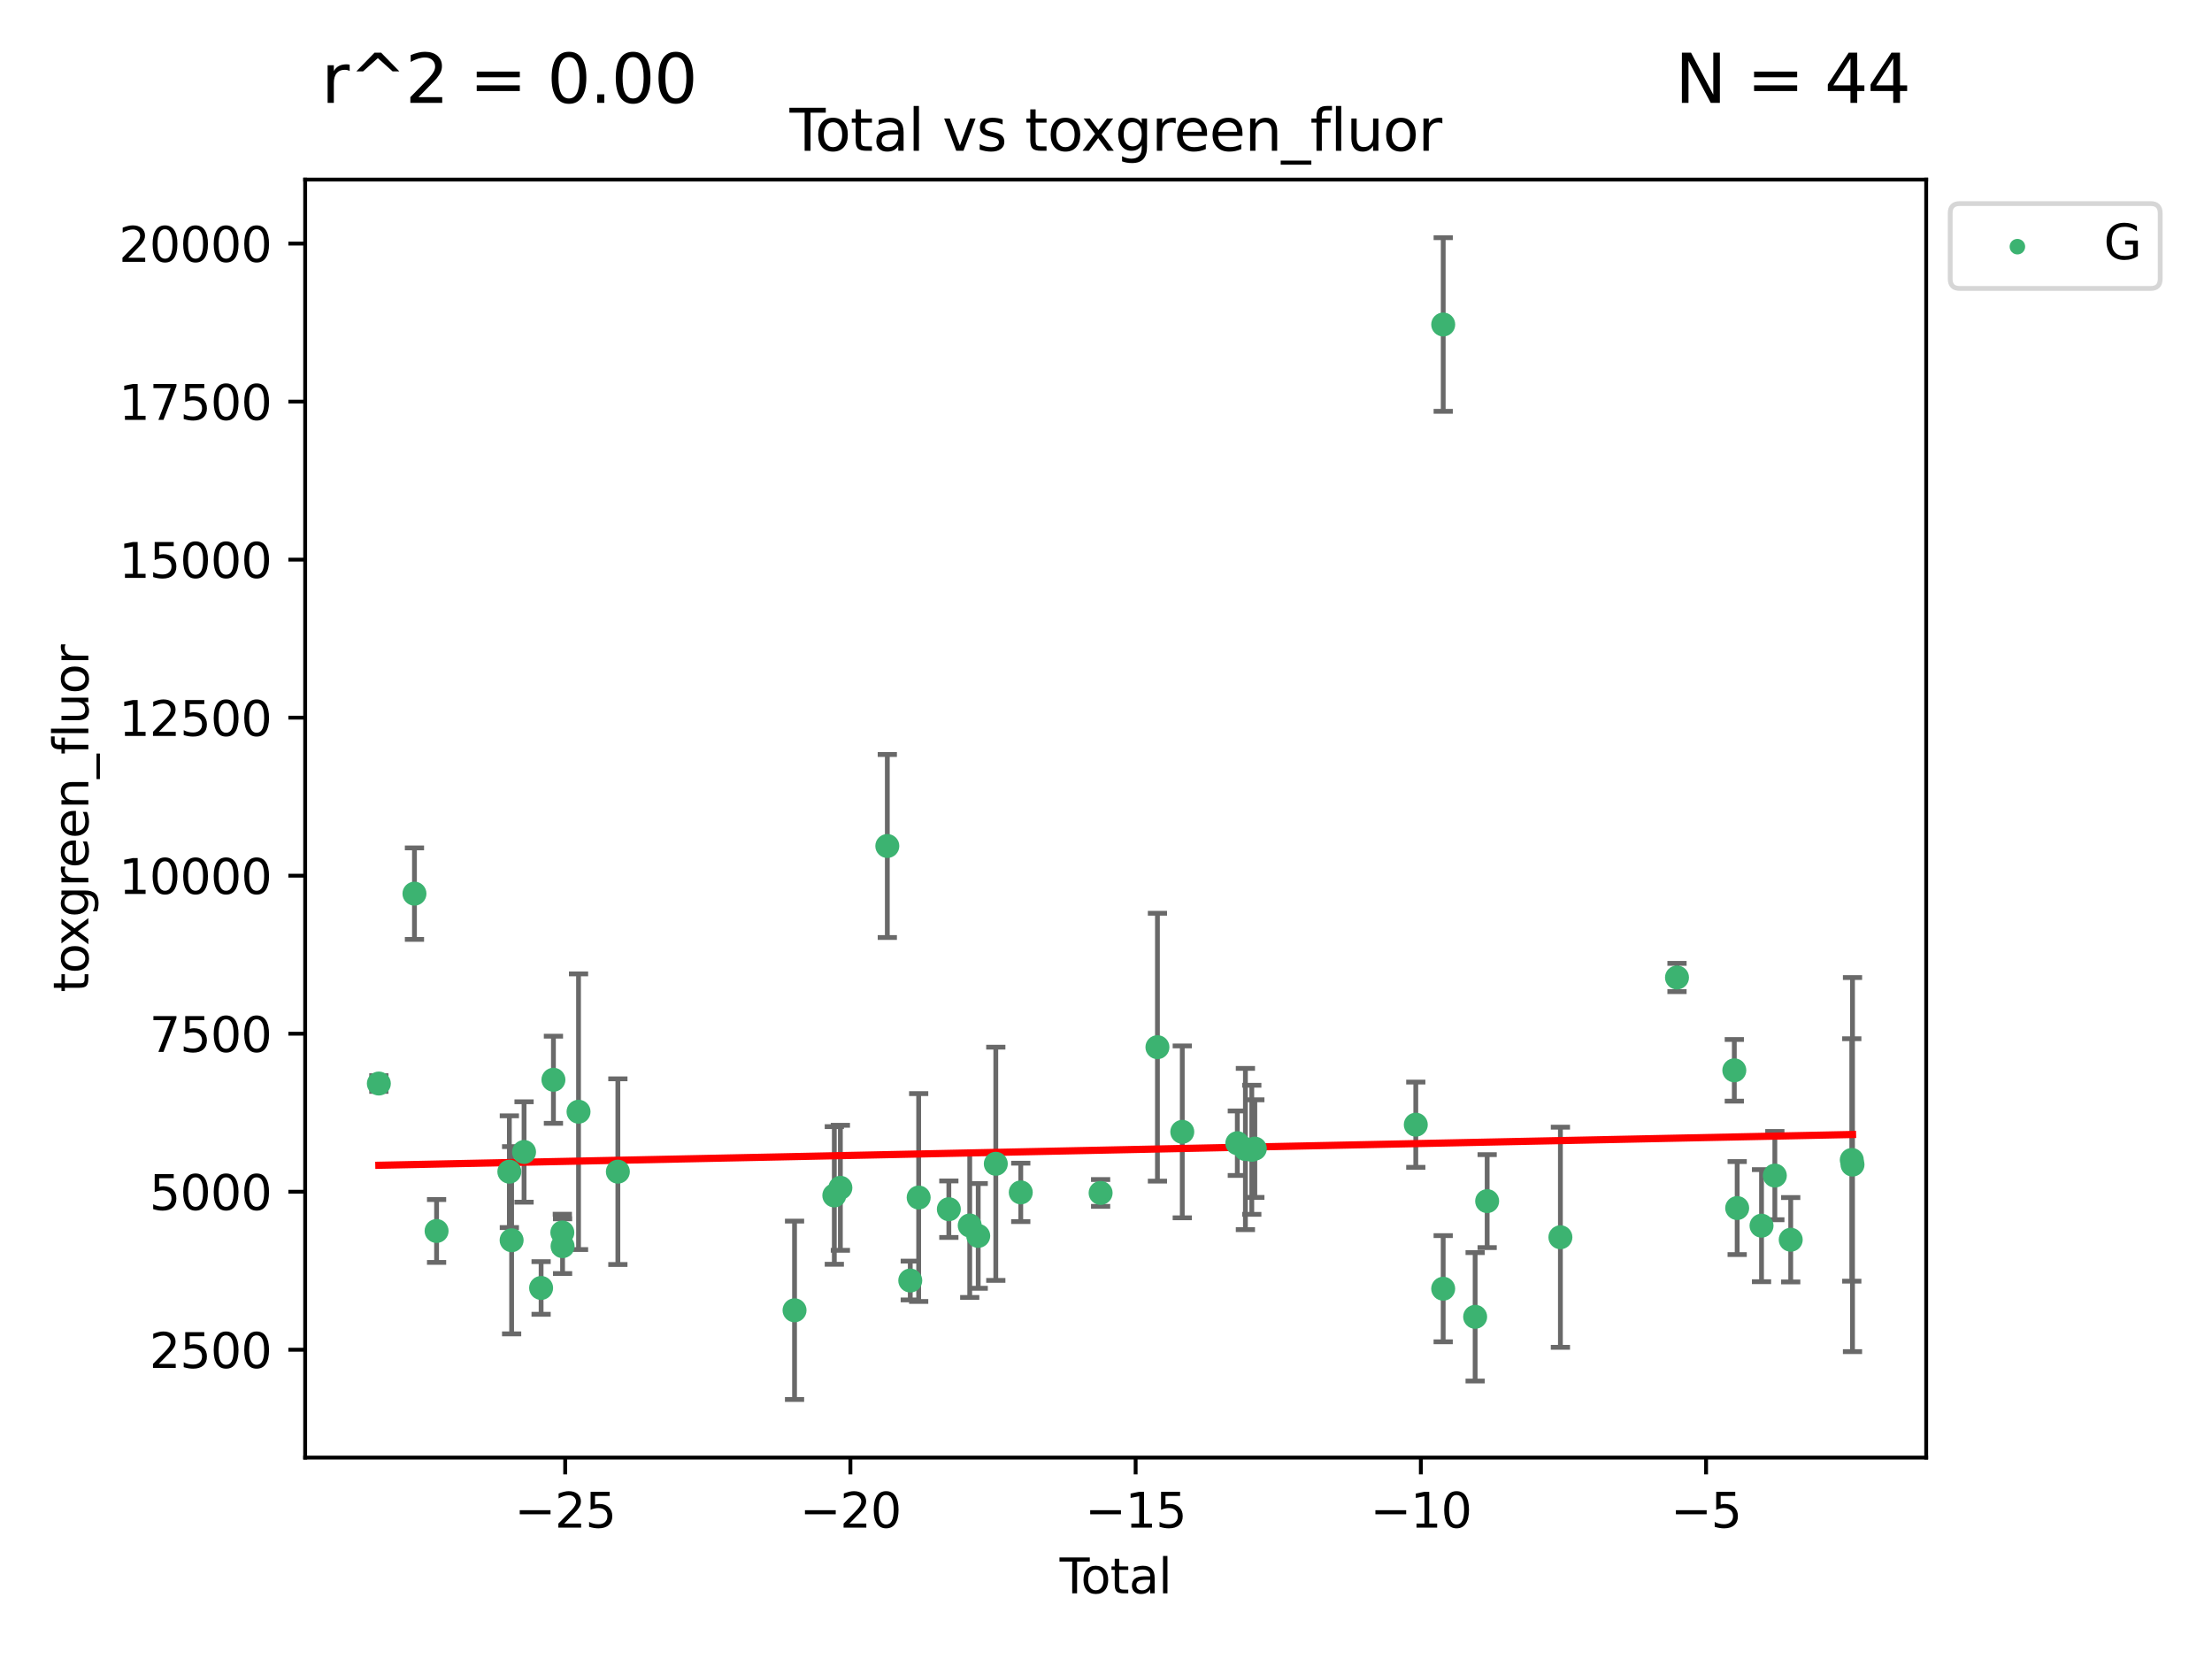 <?xml version="1.0" encoding="utf-8" standalone="no"?>
<!DOCTYPE svg PUBLIC "-//W3C//DTD SVG 1.1//EN"
  "http://www.w3.org/Graphics/SVG/1.1/DTD/svg11.dtd">
<svg xmlns:xlink="http://www.w3.org/1999/xlink" width="460.8pt" height="345.6pt" viewBox="0 0 460.8 345.6" xmlns="http://www.w3.org/2000/svg" version="1.1">
 <defs>
  <style type="text/css">*{stroke-linejoin: round; stroke-linecap: butt}</style>
 </defs>
 <g id="figure_1">
  <g id="patch_1">
   <path d="M 0 345.6 
L 460.8 345.6 
L 460.8 0 
L 0 0 
z
" style="fill: #ffffff"/>
  </g>
  <g id="axes_1">
   <g id="patch_2">
    <path d="M 63.571 303.64 
L 401.26 303.64 
L 401.26 37.411 
L 63.571 37.411 
z
" style="fill: #ffffff"/>
   </g>
   <g id="PathCollection_1">
    <defs>
     <path id="m096177b5b0" d="M 0 1.118 
C 0.297 1.118 0.581 1 0.791 0.791 
C 1 0.581 1.118 0.297 1.118 0 
C 1.118 -0.297 1 -0.581 0.791 -0.791 
C 0.581 -1 0.297 -1.118 0 -1.118 
C -0.297 -1.118 -0.581 -1 -0.791 -0.791 
C -1 -0.581 -1.118 -0.297 -1.118 0 
C -1.118 0.297 -1 0.581 -0.791 0.791 
C -0.581 1 -0.297 1.118 0 1.118 
z
" style="stroke: #3cb371"/>
    </defs>
    <g clip-path="url(#p105c5e5313)">
     <use xlink:href="#m096177b5b0" x="78.921" y="225.72" style="fill: #3cb371; stroke: #3cb371"/>
     <use xlink:href="#m096177b5b0" x="86.34" y="186.163" style="fill: #3cb371; stroke: #3cb371"/>
     <use xlink:href="#m096177b5b0" x="90.948" y="256.437" style="fill: #3cb371; stroke: #3cb371"/>
     <use xlink:href="#m096177b5b0" x="106.108" y="244.084" style="fill: #3cb371; stroke: #3cb371"/>
     <use xlink:href="#m096177b5b0" x="106.581" y="258.362" style="fill: #3cb371; stroke: #3cb371"/>
     <use xlink:href="#m096177b5b0" x="109.171" y="239.979" style="fill: #3cb371; stroke: #3cb371"/>
     <use xlink:href="#m096177b5b0" x="112.722" y="268.305" style="fill: #3cb371; stroke: #3cb371"/>
     <use xlink:href="#m096177b5b0" x="115.29" y="224.935" style="fill: #3cb371; stroke: #3cb371"/>
     <use xlink:href="#m096177b5b0" x="117.144" y="256.75" style="fill: #3cb371; stroke: #3cb371"/>
     <use xlink:href="#m096177b5b0" x="117.194" y="259.601" style="fill: #3cb371; stroke: #3cb371"/>
     <use xlink:href="#m096177b5b0" x="120.519" y="231.59" style="fill: #3cb371; stroke: #3cb371"/>
     <use xlink:href="#m096177b5b0" x="128.713" y="244.079" style="fill: #3cb371; stroke: #3cb371"/>
     <use xlink:href="#m096177b5b0" x="165.518" y="272.957" style="fill: #3cb371; stroke: #3cb371"/>
     <use xlink:href="#m096177b5b0" x="173.805" y="249.036" style="fill: #3cb371; stroke: #3cb371"/>
     <use xlink:href="#m096177b5b0" x="175.066" y="247.441" style="fill: #3cb371; stroke: #3cb371"/>
     <use xlink:href="#m096177b5b0" x="184.845" y="176.237" style="fill: #3cb371; stroke: #3cb371"/>
     <use xlink:href="#m096177b5b0" x="189.625" y="266.756" style="fill: #3cb371; stroke: #3cb371"/>
     <use xlink:href="#m096177b5b0" x="191.376" y="249.467" style="fill: #3cb371; stroke: #3cb371"/>
     <use xlink:href="#m096177b5b0" x="197.662" y="251.9" style="fill: #3cb371; stroke: #3cb371"/>
     <use xlink:href="#m096177b5b0" x="202.013" y="255.292" style="fill: #3cb371; stroke: #3cb371"/>
     <use xlink:href="#m096177b5b0" x="203.78" y="257.46" style="fill: #3cb371; stroke: #3cb371"/>
     <use xlink:href="#m096177b5b0" x="207.443" y="242.438" style="fill: #3cb371; stroke: #3cb371"/>
     <use xlink:href="#m096177b5b0" x="212.644" y="248.397" style="fill: #3cb371; stroke: #3cb371"/>
     <use xlink:href="#m096177b5b0" x="229.278" y="248.512" style="fill: #3cb371; stroke: #3cb371"/>
     <use xlink:href="#m096177b5b0" x="241.116" y="218.147" style="fill: #3cb371; stroke: #3cb371"/>
     <use xlink:href="#m096177b5b0" x="246.29" y="235.785" style="fill: #3cb371; stroke: #3cb371"/>
     <use xlink:href="#m096177b5b0" x="257.757" y="238.15" style="fill: #3cb371; stroke: #3cb371"/>
     <use xlink:href="#m096177b5b0" x="259.442" y="239.364" style="fill: #3cb371; stroke: #3cb371"/>
     <use xlink:href="#m096177b5b0" x="260.769" y="239.526" style="fill: #3cb371; stroke: #3cb371"/>
     <use xlink:href="#m096177b5b0" x="261.405" y="239.279" style="fill: #3cb371; stroke: #3cb371"/>
     <use xlink:href="#m096177b5b0" x="294.934" y="234.294" style="fill: #3cb371; stroke: #3cb371"/>
     <use xlink:href="#m096177b5b0" x="300.642" y="268.463" style="fill: #3cb371; stroke: #3cb371"/>
     <use xlink:href="#m096177b5b0" x="300.648" y="67.599" style="fill: #3cb371; stroke: #3cb371"/>
     <use xlink:href="#m096177b5b0" x="307.3" y="274.317" style="fill: #3cb371; stroke: #3cb371"/>
     <use xlink:href="#m096177b5b0" x="309.802" y="250.215" style="fill: #3cb371; stroke: #3cb371"/>
     <use xlink:href="#m096177b5b0" x="325.061" y="257.742" style="fill: #3cb371; stroke: #3cb371"/>
     <use xlink:href="#m096177b5b0" x="349.349" y="203.632" style="fill: #3cb371; stroke: #3cb371"/>
     <use xlink:href="#m096177b5b0" x="361.29" y="222.97" style="fill: #3cb371; stroke: #3cb371"/>
     <use xlink:href="#m096177b5b0" x="361.886" y="251.66" style="fill: #3cb371; stroke: #3cb371"/>
     <use xlink:href="#m096177b5b0" x="366.958" y="255.329" style="fill: #3cb371; stroke: #3cb371"/>
     <use xlink:href="#m096177b5b0" x="369.732" y="244.896" style="fill: #3cb371; stroke: #3cb371"/>
     <use xlink:href="#m096177b5b0" x="373.04" y="258.259" style="fill: #3cb371; stroke: #3cb371"/>
     <use xlink:href="#m096177b5b0" x="385.76" y="241.637" style="fill: #3cb371; stroke: #3cb371"/>
     <use xlink:href="#m096177b5b0" x="385.911" y="242.604" style="fill: #3cb371; stroke: #3cb371"/>
    </g>
   </g>
   <g id="matplotlib.axis_1">
    <g id="xtick_1">
     <g id="line2d_1">
      <defs>
       <path id="m52db2fed07" d="M 0 0 
L 0 3.5 
" style="stroke: #000000; stroke-width: 0.8"/>
      </defs>
      <g>
       <use xlink:href="#m52db2fed07" x="117.739" y="303.64" style="stroke: #000000; stroke-width: 0.8"/>
      </g>
     </g>
     <g id="text_1">
      <!-- −25 -->
      <g transform="translate(107.187 318.238)scale(0.1 -0.1)">
       <defs>
        <path id="DejaVuSans-2212" d="M 678 2272 
L 4684 2272 
L 4684 1741 
L 678 1741 
L 678 2272 
z
" transform="scale(0.016)"/>
        <path id="DejaVuSans-32" d="M 1228 531 
L 3431 531 
L 3431 0 
L 469 0 
L 469 531 
Q 828 903 1448 1529 
Q 2069 2156 2228 2338 
Q 2531 2678 2651 2914 
Q 2772 3150 2772 3378 
Q 2772 3750 2511 3984 
Q 2250 4219 1831 4219 
Q 1534 4219 1204 4116 
Q 875 4013 500 3803 
L 500 4441 
Q 881 4594 1212 4672 
Q 1544 4750 1819 4750 
Q 2544 4750 2975 4387 
Q 3406 4025 3406 3419 
Q 3406 3131 3298 2873 
Q 3191 2616 2906 2266 
Q 2828 2175 2409 1742 
Q 1991 1309 1228 531 
z
" transform="scale(0.016)"/>
        <path id="DejaVuSans-35" d="M 691 4666 
L 3169 4666 
L 3169 4134 
L 1269 4134 
L 1269 2991 
Q 1406 3038 1543 3061 
Q 1681 3084 1819 3084 
Q 2600 3084 3056 2656 
Q 3513 2228 3513 1497 
Q 3513 744 3044 326 
Q 2575 -91 1722 -91 
Q 1428 -91 1123 -41 
Q 819 9 494 109 
L 494 744 
Q 775 591 1075 516 
Q 1375 441 1709 441 
Q 2250 441 2565 725 
Q 2881 1009 2881 1497 
Q 2881 1984 2565 2268 
Q 2250 2553 1709 2553 
Q 1456 2553 1204 2497 
Q 953 2441 691 2322 
L 691 4666 
z
" transform="scale(0.016)"/>
       </defs>
       <use xlink:href="#DejaVuSans-2212"/>
       <use xlink:href="#DejaVuSans-32" x="83.789"/>
       <use xlink:href="#DejaVuSans-35" x="147.412"/>
      </g>
     </g>
    </g>
    <g id="xtick_2">
     <g id="line2d_2">
      <g>
       <use xlink:href="#m52db2fed07" x="177.156" y="303.64" style="stroke: #000000; stroke-width: 0.8"/>
      </g>
     </g>
     <g id="text_2">
      <!-- −20 -->
      <g transform="translate(166.604 318.238)scale(0.1 -0.1)">
       <defs>
        <path id="DejaVuSans-30" d="M 2034 4250 
Q 1547 4250 1301 3770 
Q 1056 3291 1056 2328 
Q 1056 1369 1301 889 
Q 1547 409 2034 409 
Q 2525 409 2770 889 
Q 3016 1369 3016 2328 
Q 3016 3291 2770 3770 
Q 2525 4250 2034 4250 
z
M 2034 4750 
Q 2819 4750 3233 4129 
Q 3647 3509 3647 2328 
Q 3647 1150 3233 529 
Q 2819 -91 2034 -91 
Q 1250 -91 836 529 
Q 422 1150 422 2328 
Q 422 3509 836 4129 
Q 1250 4750 2034 4750 
z
" transform="scale(0.016)"/>
       </defs>
       <use xlink:href="#DejaVuSans-2212"/>
       <use xlink:href="#DejaVuSans-32" x="83.789"/>
       <use xlink:href="#DejaVuSans-30" x="147.412"/>
      </g>
     </g>
    </g>
    <g id="xtick_3">
     <g id="line2d_3">
      <g>
       <use xlink:href="#m52db2fed07" x="236.573" y="303.64" style="stroke: #000000; stroke-width: 0.8"/>
      </g>
     </g>
     <g id="text_3">
      <!-- −15 -->
      <g transform="translate(226.021 318.238)scale(0.1 -0.1)">
       <defs>
        <path id="DejaVuSans-31" d="M 794 531 
L 1825 531 
L 1825 4091 
L 703 3866 
L 703 4441 
L 1819 4666 
L 2450 4666 
L 2450 531 
L 3481 531 
L 3481 0 
L 794 0 
L 794 531 
z
" transform="scale(0.016)"/>
       </defs>
       <use xlink:href="#DejaVuSans-2212"/>
       <use xlink:href="#DejaVuSans-31" x="83.789"/>
       <use xlink:href="#DejaVuSans-35" x="147.412"/>
      </g>
     </g>
    </g>
    <g id="xtick_4">
     <g id="line2d_4">
      <g>
       <use xlink:href="#m52db2fed07" x="295.99" y="303.64" style="stroke: #000000; stroke-width: 0.8"/>
      </g>
     </g>
     <g id="text_4">
      <!-- −10 -->
      <g transform="translate(285.438 318.238)scale(0.1 -0.1)">
       <use xlink:href="#DejaVuSans-2212"/>
       <use xlink:href="#DejaVuSans-31" x="83.789"/>
       <use xlink:href="#DejaVuSans-30" x="147.412"/>
      </g>
     </g>
    </g>
    <g id="xtick_5">
     <g id="line2d_5">
      <g>
       <use xlink:href="#m52db2fed07" x="355.407" y="303.64" style="stroke: #000000; stroke-width: 0.8"/>
      </g>
     </g>
     <g id="text_5">
      <!-- −5 -->
      <g transform="translate(348.036 318.238)scale(0.1 -0.1)">
       <use xlink:href="#DejaVuSans-2212"/>
       <use xlink:href="#DejaVuSans-35" x="83.789"/>
      </g>
     </g>
    </g>
    <g id="text_6">
     <!-- Total -->
     <g transform="translate(220.739 331.917)scale(0.1 -0.1)">
      <defs>
       <path id="DejaVuSans-54" d="M -19 4666 
L 3928 4666 
L 3928 4134 
L 2272 4134 
L 2272 0 
L 1638 0 
L 1638 4134 
L -19 4134 
L -19 4666 
z
" transform="scale(0.016)"/>
       <path id="DejaVuSans-6f" d="M 1959 3097 
Q 1497 3097 1228 2736 
Q 959 2375 959 1747 
Q 959 1119 1226 758 
Q 1494 397 1959 397 
Q 2419 397 2687 759 
Q 2956 1122 2956 1747 
Q 2956 2369 2687 2733 
Q 2419 3097 1959 3097 
z
M 1959 3584 
Q 2709 3584 3137 3096 
Q 3566 2609 3566 1747 
Q 3566 888 3137 398 
Q 2709 -91 1959 -91 
Q 1206 -91 779 398 
Q 353 888 353 1747 
Q 353 2609 779 3096 
Q 1206 3584 1959 3584 
z
" transform="scale(0.016)"/>
       <path id="DejaVuSans-74" d="M 1172 4494 
L 1172 3500 
L 2356 3500 
L 2356 3053 
L 1172 3053 
L 1172 1153 
Q 1172 725 1289 603 
Q 1406 481 1766 481 
L 2356 481 
L 2356 0 
L 1766 0 
Q 1100 0 847 248 
Q 594 497 594 1153 
L 594 3053 
L 172 3053 
L 172 3500 
L 594 3500 
L 594 4494 
L 1172 4494 
z
" transform="scale(0.016)"/>
       <path id="DejaVuSans-61" d="M 2194 1759 
Q 1497 1759 1228 1600 
Q 959 1441 959 1056 
Q 959 750 1161 570 
Q 1363 391 1709 391 
Q 2188 391 2477 730 
Q 2766 1069 2766 1631 
L 2766 1759 
L 2194 1759 
z
M 3341 1997 
L 3341 0 
L 2766 0 
L 2766 531 
Q 2569 213 2275 61 
Q 1981 -91 1556 -91 
Q 1019 -91 701 211 
Q 384 513 384 1019 
Q 384 1609 779 1909 
Q 1175 2209 1959 2209 
L 2766 2209 
L 2766 2266 
Q 2766 2663 2505 2880 
Q 2244 3097 1772 3097 
Q 1472 3097 1187 3025 
Q 903 2953 641 2809 
L 641 3341 
Q 956 3463 1253 3523 
Q 1550 3584 1831 3584 
Q 2591 3584 2966 3190 
Q 3341 2797 3341 1997 
z
" transform="scale(0.016)"/>
       <path id="DejaVuSans-6c" d="M 603 4863 
L 1178 4863 
L 1178 0 
L 603 0 
L 603 4863 
z
" transform="scale(0.016)"/>
      </defs>
      <use xlink:href="#DejaVuSans-54"/>
      <use xlink:href="#DejaVuSans-6f" x="44.084"/>
      <use xlink:href="#DejaVuSans-74" x="105.266"/>
      <use xlink:href="#DejaVuSans-61" x="144.475"/>
      <use xlink:href="#DejaVuSans-6c" x="205.754"/>
     </g>
    </g>
   </g>
   <g id="matplotlib.axis_2">
    <g id="ytick_1">
     <g id="line2d_6">
      <defs>
       <path id="macaa62adb7" d="M 0 0 
L -3.5 0 
" style="stroke: #000000; stroke-width: 0.8"/>
      </defs>
      <g>
       <use xlink:href="#macaa62adb7" x="63.571" y="281.174" style="stroke: #000000; stroke-width: 0.8"/>
      </g>
     </g>
     <g id="text_7">
      <!-- 2500 -->
      <g transform="translate(31.121 284.973)scale(0.1 -0.1)">
       <use xlink:href="#DejaVuSans-32"/>
       <use xlink:href="#DejaVuSans-35" x="63.623"/>
       <use xlink:href="#DejaVuSans-30" x="127.246"/>
       <use xlink:href="#DejaVuSans-30" x="190.869"/>
      </g>
     </g>
    </g>
    <g id="ytick_2">
     <g id="line2d_7">
      <g>
       <use xlink:href="#macaa62adb7" x="63.571" y="248.256" style="stroke: #000000; stroke-width: 0.8"/>
      </g>
     </g>
     <g id="text_8">
      <!-- 5000 -->
      <g transform="translate(31.121 252.055)scale(0.1 -0.1)">
       <use xlink:href="#DejaVuSans-35"/>
       <use xlink:href="#DejaVuSans-30" x="63.623"/>
       <use xlink:href="#DejaVuSans-30" x="127.246"/>
       <use xlink:href="#DejaVuSans-30" x="190.869"/>
      </g>
     </g>
    </g>
    <g id="ytick_3">
     <g id="line2d_8">
      <g>
       <use xlink:href="#macaa62adb7" x="63.571" y="215.338" style="stroke: #000000; stroke-width: 0.8"/>
      </g>
     </g>
     <g id="text_9">
      <!-- 7500 -->
      <g transform="translate(31.121 219.137)scale(0.1 -0.1)">
       <defs>
        <path id="DejaVuSans-37" d="M 525 4666 
L 3525 4666 
L 3525 4397 
L 1831 0 
L 1172 0 
L 2766 4134 
L 525 4134 
L 525 4666 
z
" transform="scale(0.016)"/>
       </defs>
       <use xlink:href="#DejaVuSans-37"/>
       <use xlink:href="#DejaVuSans-35" x="63.623"/>
       <use xlink:href="#DejaVuSans-30" x="127.246"/>
       <use xlink:href="#DejaVuSans-30" x="190.869"/>
      </g>
     </g>
    </g>
    <g id="ytick_4">
     <g id="line2d_9">
      <g>
       <use xlink:href="#macaa62adb7" x="63.571" y="182.42" style="stroke: #000000; stroke-width: 0.8"/>
      </g>
     </g>
     <g id="text_10">
      <!-- 10000 -->
      <g transform="translate(24.759 186.219)scale(0.1 -0.1)">
       <use xlink:href="#DejaVuSans-31"/>
       <use xlink:href="#DejaVuSans-30" x="63.623"/>
       <use xlink:href="#DejaVuSans-30" x="127.246"/>
       <use xlink:href="#DejaVuSans-30" x="190.869"/>
       <use xlink:href="#DejaVuSans-30" x="254.492"/>
      </g>
     </g>
    </g>
    <g id="ytick_5">
     <g id="line2d_10">
      <g>
       <use xlink:href="#macaa62adb7" x="63.571" y="149.502" style="stroke: #000000; stroke-width: 0.8"/>
      </g>
     </g>
     <g id="text_11">
      <!-- 12500 -->
      <g transform="translate(24.759 153.301)scale(0.1 -0.1)">
       <use xlink:href="#DejaVuSans-31"/>
       <use xlink:href="#DejaVuSans-32" x="63.623"/>
       <use xlink:href="#DejaVuSans-35" x="127.246"/>
       <use xlink:href="#DejaVuSans-30" x="190.869"/>
       <use xlink:href="#DejaVuSans-30" x="254.492"/>
      </g>
     </g>
    </g>
    <g id="ytick_6">
     <g id="line2d_11">
      <g>
       <use xlink:href="#macaa62adb7" x="63.571" y="116.584" style="stroke: #000000; stroke-width: 0.8"/>
      </g>
     </g>
     <g id="text_12">
      <!-- 15000 -->
      <g transform="translate(24.759 120.383)scale(0.1 -0.1)">
       <use xlink:href="#DejaVuSans-31"/>
       <use xlink:href="#DejaVuSans-35" x="63.623"/>
       <use xlink:href="#DejaVuSans-30" x="127.246"/>
       <use xlink:href="#DejaVuSans-30" x="190.869"/>
       <use xlink:href="#DejaVuSans-30" x="254.492"/>
      </g>
     </g>
    </g>
    <g id="ytick_7">
     <g id="line2d_12">
      <g>
       <use xlink:href="#macaa62adb7" x="63.571" y="83.666" style="stroke: #000000; stroke-width: 0.8"/>
      </g>
     </g>
     <g id="text_13">
      <!-- 17500 -->
      <g transform="translate(24.759 87.466)scale(0.1 -0.1)">
       <use xlink:href="#DejaVuSans-31"/>
       <use xlink:href="#DejaVuSans-37" x="63.623"/>
       <use xlink:href="#DejaVuSans-35" x="127.246"/>
       <use xlink:href="#DejaVuSans-30" x="190.869"/>
       <use xlink:href="#DejaVuSans-30" x="254.492"/>
      </g>
     </g>
    </g>
    <g id="ytick_8">
     <g id="line2d_13">
      <g>
       <use xlink:href="#macaa62adb7" x="63.571" y="50.748" style="stroke: #000000; stroke-width: 0.8"/>
      </g>
     </g>
     <g id="text_14">
      <!-- 20000 -->
      <g transform="translate(24.759 54.548)scale(0.1 -0.1)">
       <use xlink:href="#DejaVuSans-32"/>
       <use xlink:href="#DejaVuSans-30" x="63.623"/>
       <use xlink:href="#DejaVuSans-30" x="127.246"/>
       <use xlink:href="#DejaVuSans-30" x="190.869"/>
       <use xlink:href="#DejaVuSans-30" x="254.492"/>
      </g>
     </g>
    </g>
    <g id="text_15">
     <!-- toxgreen_fluor -->
     <g transform="translate(18.401 206.72)rotate(-90)scale(0.1 -0.1)">
      <defs>
       <path id="DejaVuSans-78" d="M 3513 3500 
L 2247 1797 
L 3578 0 
L 2900 0 
L 1881 1375 
L 863 0 
L 184 0 
L 1544 1831 
L 300 3500 
L 978 3500 
L 1906 2253 
L 2834 3500 
L 3513 3500 
z
" transform="scale(0.016)"/>
       <path id="DejaVuSans-67" d="M 2906 1791 
Q 2906 2416 2648 2759 
Q 2391 3103 1925 3103 
Q 1463 3103 1205 2759 
Q 947 2416 947 1791 
Q 947 1169 1205 825 
Q 1463 481 1925 481 
Q 2391 481 2648 825 
Q 2906 1169 2906 1791 
z
M 3481 434 
Q 3481 -459 3084 -895 
Q 2688 -1331 1869 -1331 
Q 1566 -1331 1297 -1286 
Q 1028 -1241 775 -1147 
L 775 -588 
Q 1028 -725 1275 -790 
Q 1522 -856 1778 -856 
Q 2344 -856 2625 -561 
Q 2906 -266 2906 331 
L 2906 616 
Q 2728 306 2450 153 
Q 2172 0 1784 0 
Q 1141 0 747 490 
Q 353 981 353 1791 
Q 353 2603 747 3093 
Q 1141 3584 1784 3584 
Q 2172 3584 2450 3431 
Q 2728 3278 2906 2969 
L 2906 3500 
L 3481 3500 
L 3481 434 
z
" transform="scale(0.016)"/>
       <path id="DejaVuSans-72" d="M 2631 2963 
Q 2534 3019 2420 3045 
Q 2306 3072 2169 3072 
Q 1681 3072 1420 2755 
Q 1159 2438 1159 1844 
L 1159 0 
L 581 0 
L 581 3500 
L 1159 3500 
L 1159 2956 
Q 1341 3275 1631 3429 
Q 1922 3584 2338 3584 
Q 2397 3584 2469 3576 
Q 2541 3569 2628 3553 
L 2631 2963 
z
" transform="scale(0.016)"/>
       <path id="DejaVuSans-65" d="M 3597 1894 
L 3597 1613 
L 953 1613 
Q 991 1019 1311 708 
Q 1631 397 2203 397 
Q 2534 397 2845 478 
Q 3156 559 3463 722 
L 3463 178 
Q 3153 47 2828 -22 
Q 2503 -91 2169 -91 
Q 1331 -91 842 396 
Q 353 884 353 1716 
Q 353 2575 817 3079 
Q 1281 3584 2069 3584 
Q 2775 3584 3186 3129 
Q 3597 2675 3597 1894 
z
M 3022 2063 
Q 3016 2534 2758 2815 
Q 2500 3097 2075 3097 
Q 1594 3097 1305 2825 
Q 1016 2553 972 2059 
L 3022 2063 
z
" transform="scale(0.016)"/>
       <path id="DejaVuSans-6e" d="M 3513 2113 
L 3513 0 
L 2938 0 
L 2938 2094 
Q 2938 2591 2744 2837 
Q 2550 3084 2163 3084 
Q 1697 3084 1428 2787 
Q 1159 2491 1159 1978 
L 1159 0 
L 581 0 
L 581 3500 
L 1159 3500 
L 1159 2956 
Q 1366 3272 1645 3428 
Q 1925 3584 2291 3584 
Q 2894 3584 3203 3211 
Q 3513 2838 3513 2113 
z
" transform="scale(0.016)"/>
       <path id="DejaVuSans-5f" d="M 3263 -1063 
L 3263 -1509 
L -63 -1509 
L -63 -1063 
L 3263 -1063 
z
" transform="scale(0.016)"/>
       <path id="DejaVuSans-66" d="M 2375 4863 
L 2375 4384 
L 1825 4384 
Q 1516 4384 1395 4259 
Q 1275 4134 1275 3809 
L 1275 3500 
L 2222 3500 
L 2222 3053 
L 1275 3053 
L 1275 0 
L 697 0 
L 697 3053 
L 147 3053 
L 147 3500 
L 697 3500 
L 697 3744 
Q 697 4328 969 4595 
Q 1241 4863 1831 4863 
L 2375 4863 
z
" transform="scale(0.016)"/>
       <path id="DejaVuSans-75" d="M 544 1381 
L 544 3500 
L 1119 3500 
L 1119 1403 
Q 1119 906 1312 657 
Q 1506 409 1894 409 
Q 2359 409 2629 706 
Q 2900 1003 2900 1516 
L 2900 3500 
L 3475 3500 
L 3475 0 
L 2900 0 
L 2900 538 
Q 2691 219 2414 64 
Q 2138 -91 1772 -91 
Q 1169 -91 856 284 
Q 544 659 544 1381 
z
M 1991 3584 
L 1991 3584 
z
" transform="scale(0.016)"/>
      </defs>
      <use xlink:href="#DejaVuSans-74"/>
      <use xlink:href="#DejaVuSans-6f" x="39.209"/>
      <use xlink:href="#DejaVuSans-78" x="97.266"/>
      <use xlink:href="#DejaVuSans-67" x="156.445"/>
      <use xlink:href="#DejaVuSans-72" x="219.922"/>
      <use xlink:href="#DejaVuSans-65" x="258.785"/>
      <use xlink:href="#DejaVuSans-65" x="320.309"/>
      <use xlink:href="#DejaVuSans-6e" x="381.832"/>
      <use xlink:href="#DejaVuSans-5f" x="445.211"/>
      <use xlink:href="#DejaVuSans-66" x="495.211"/>
      <use xlink:href="#DejaVuSans-6c" x="530.416"/>
      <use xlink:href="#DejaVuSans-75" x="558.199"/>
      <use xlink:href="#DejaVuSans-6f" x="621.578"/>
      <use xlink:href="#DejaVuSans-72" x="682.76"/>
     </g>
    </g>
   </g>
   <g id="LineCollection_1">
    <path d="M 78.921 227.359 
L 78.921 224.082 
" clip-path="url(#p105c5e5313)" style="fill: none; stroke: #696969"/>
    <path d="M 86.34 195.692 
L 86.34 176.634 
" clip-path="url(#p105c5e5313)" style="fill: none; stroke: #696969"/>
    <path d="M 90.948 262.985 
L 90.948 249.889 
" clip-path="url(#p105c5e5313)" style="fill: none; stroke: #696969"/>
    <path d="M 106.108 255.727 
L 106.108 232.442 
" clip-path="url(#p105c5e5313)" style="fill: none; stroke: #696969"/>
    <path d="M 106.581 277.868 
L 106.581 238.857 
" clip-path="url(#p105c5e5313)" style="fill: none; stroke: #696969"/>
    <path d="M 109.171 250.439 
L 109.171 229.519 
" clip-path="url(#p105c5e5313)" style="fill: none; stroke: #696969"/>
    <path d="M 112.722 273.791 
L 112.722 262.818 
" clip-path="url(#p105c5e5313)" style="fill: none; stroke: #696969"/>
    <path d="M 115.29 234.008 
L 115.29 215.861 
" clip-path="url(#p105c5e5313)" style="fill: none; stroke: #696969"/>
    <path d="M 117.144 260.55 
L 117.144 252.95 
" clip-path="url(#p105c5e5313)" style="fill: none; stroke: #696969"/>
    <path d="M 117.194 265.304 
L 117.194 253.898 
" clip-path="url(#p105c5e5313)" style="fill: none; stroke: #696969"/>
    <path d="M 120.519 260.304 
L 120.519 202.877 
" clip-path="url(#p105c5e5313)" style="fill: none; stroke: #696969"/>
    <path d="M 128.713 263.417 
L 128.713 224.741 
" clip-path="url(#p105c5e5313)" style="fill: none; stroke: #696969"/>
    <path d="M 165.518 291.539 
L 165.518 254.376 
" clip-path="url(#p105c5e5313)" style="fill: none; stroke: #696969"/>
    <path d="M 173.805 263.368 
L 173.805 234.703 
" clip-path="url(#p105c5e5313)" style="fill: none; stroke: #696969"/>
    <path d="M 175.066 260.462 
L 175.066 234.42 
" clip-path="url(#p105c5e5313)" style="fill: none; stroke: #696969"/>
    <path d="M 184.845 195.299 
L 184.845 157.176 
" clip-path="url(#p105c5e5313)" style="fill: none; stroke: #696969"/>
    <path d="M 189.625 270.801 
L 189.625 262.71 
" clip-path="url(#p105c5e5313)" style="fill: none; stroke: #696969"/>
    <path d="M 191.376 271.115 
L 191.376 227.819 
" clip-path="url(#p105c5e5313)" style="fill: none; stroke: #696969"/>
    <path d="M 197.662 257.786 
L 197.662 246.013 
" clip-path="url(#p105c5e5313)" style="fill: none; stroke: #696969"/>
    <path d="M 202.013 270.28 
L 202.013 240.303 
" clip-path="url(#p105c5e5313)" style="fill: none; stroke: #696969"/>
    <path d="M 203.78 268.371 
L 203.78 246.549 
" clip-path="url(#p105c5e5313)" style="fill: none; stroke: #696969"/>
    <path d="M 207.443 266.729 
L 207.443 218.146 
" clip-path="url(#p105c5e5313)" style="fill: none; stroke: #696969"/>
    <path d="M 212.644 254.477 
L 212.644 242.317 
" clip-path="url(#p105c5e5313)" style="fill: none; stroke: #696969"/>
    <path d="M 229.278 251.31 
L 229.278 245.715 
" clip-path="url(#p105c5e5313)" style="fill: none; stroke: #696969"/>
    <path d="M 241.116 246.045 
L 241.116 190.249 
" clip-path="url(#p105c5e5313)" style="fill: none; stroke: #696969"/>
    <path d="M 246.29 253.689 
L 246.29 217.881 
" clip-path="url(#p105c5e5313)" style="fill: none; stroke: #696969"/>
    <path d="M 257.757 244.87 
L 257.757 231.43 
" clip-path="url(#p105c5e5313)" style="fill: none; stroke: #696969"/>
    <path d="M 259.442 256.157 
L 259.442 222.57 
" clip-path="url(#p105c5e5313)" style="fill: none; stroke: #696969"/>
    <path d="M 260.769 252.969 
L 260.769 226.084 
" clip-path="url(#p105c5e5313)" style="fill: none; stroke: #696969"/>
    <path d="M 261.405 249.448 
L 261.405 229.11 
" clip-path="url(#p105c5e5313)" style="fill: none; stroke: #696969"/>
    <path d="M 294.934 243.171 
L 294.934 225.417 
" clip-path="url(#p105c5e5313)" style="fill: none; stroke: #696969"/>
    <path d="M 300.642 279.521 
L 300.642 257.405 
" clip-path="url(#p105c5e5313)" style="fill: none; stroke: #696969"/>
    <path d="M 300.648 85.686 
L 300.648 49.513 
" clip-path="url(#p105c5e5313)" style="fill: none; stroke: #696969"/>
    <path d="M 307.3 287.696 
L 307.3 260.937 
" clip-path="url(#p105c5e5313)" style="fill: none; stroke: #696969"/>
    <path d="M 309.802 259.896 
L 309.802 240.534 
" clip-path="url(#p105c5e5313)" style="fill: none; stroke: #696969"/>
    <path d="M 325.061 280.671 
L 325.061 234.813 
" clip-path="url(#p105c5e5313)" style="fill: none; stroke: #696969"/>
    <path d="M 349.349 206.574 
L 349.349 200.689 
" clip-path="url(#p105c5e5313)" style="fill: none; stroke: #696969"/>
    <path d="M 361.29 229.39 
L 361.29 216.549 
" clip-path="url(#p105c5e5313)" style="fill: none; stroke: #696969"/>
    <path d="M 361.886 261.344 
L 361.886 241.976 
" clip-path="url(#p105c5e5313)" style="fill: none; stroke: #696969"/>
    <path d="M 366.958 267.002 
L 366.958 243.657 
" clip-path="url(#p105c5e5313)" style="fill: none; stroke: #696969"/>
    <path d="M 369.732 254.09 
L 369.732 235.703 
" clip-path="url(#p105c5e5313)" style="fill: none; stroke: #696969"/>
    <path d="M 373.04 267.047 
L 373.04 249.472 
" clip-path="url(#p105c5e5313)" style="fill: none; stroke: #696969"/>
    <path d="M 385.76 266.885 
L 385.76 216.389 
" clip-path="url(#p105c5e5313)" style="fill: none; stroke: #696969"/>
    <path d="M 385.911 281.568 
L 385.911 203.64 
" clip-path="url(#p105c5e5313)" style="fill: none; stroke: #696969"/>
   </g>
   <g id="line2d_14">
    <defs>
     <path id="m65611f3037" d="M 2 0 
L -2 -0 
" style="stroke: #696969"/>
    </defs>
    <g clip-path="url(#p105c5e5313)">
     <use xlink:href="#m65611f3037" x="78.921" y="227.359" style="fill: #696969; stroke: #696969"/>
     <use xlink:href="#m65611f3037" x="86.34" y="195.692" style="fill: #696969; stroke: #696969"/>
     <use xlink:href="#m65611f3037" x="90.948" y="262.985" style="fill: #696969; stroke: #696969"/>
     <use xlink:href="#m65611f3037" x="106.108" y="255.727" style="fill: #696969; stroke: #696969"/>
     <use xlink:href="#m65611f3037" x="106.581" y="277.868" style="fill: #696969; stroke: #696969"/>
     <use xlink:href="#m65611f3037" x="109.171" y="250.439" style="fill: #696969; stroke: #696969"/>
     <use xlink:href="#m65611f3037" x="112.722" y="273.791" style="fill: #696969; stroke: #696969"/>
     <use xlink:href="#m65611f3037" x="115.29" y="234.008" style="fill: #696969; stroke: #696969"/>
     <use xlink:href="#m65611f3037" x="117.144" y="260.55" style="fill: #696969; stroke: #696969"/>
     <use xlink:href="#m65611f3037" x="117.194" y="265.304" style="fill: #696969; stroke: #696969"/>
     <use xlink:href="#m65611f3037" x="120.519" y="260.304" style="fill: #696969; stroke: #696969"/>
     <use xlink:href="#m65611f3037" x="128.713" y="263.417" style="fill: #696969; stroke: #696969"/>
     <use xlink:href="#m65611f3037" x="165.518" y="291.539" style="fill: #696969; stroke: #696969"/>
     <use xlink:href="#m65611f3037" x="173.805" y="263.368" style="fill: #696969; stroke: #696969"/>
     <use xlink:href="#m65611f3037" x="175.066" y="260.462" style="fill: #696969; stroke: #696969"/>
     <use xlink:href="#m65611f3037" x="184.845" y="195.299" style="fill: #696969; stroke: #696969"/>
     <use xlink:href="#m65611f3037" x="189.625" y="270.801" style="fill: #696969; stroke: #696969"/>
     <use xlink:href="#m65611f3037" x="191.376" y="271.115" style="fill: #696969; stroke: #696969"/>
     <use xlink:href="#m65611f3037" x="197.662" y="257.786" style="fill: #696969; stroke: #696969"/>
     <use xlink:href="#m65611f3037" x="202.013" y="270.28" style="fill: #696969; stroke: #696969"/>
     <use xlink:href="#m65611f3037" x="203.78" y="268.371" style="fill: #696969; stroke: #696969"/>
     <use xlink:href="#m65611f3037" x="207.443" y="266.729" style="fill: #696969; stroke: #696969"/>
     <use xlink:href="#m65611f3037" x="212.644" y="254.477" style="fill: #696969; stroke: #696969"/>
     <use xlink:href="#m65611f3037" x="229.278" y="251.31" style="fill: #696969; stroke: #696969"/>
     <use xlink:href="#m65611f3037" x="241.116" y="246.045" style="fill: #696969; stroke: #696969"/>
     <use xlink:href="#m65611f3037" x="246.29" y="253.689" style="fill: #696969; stroke: #696969"/>
     <use xlink:href="#m65611f3037" x="257.757" y="244.87" style="fill: #696969; stroke: #696969"/>
     <use xlink:href="#m65611f3037" x="259.442" y="256.157" style="fill: #696969; stroke: #696969"/>
     <use xlink:href="#m65611f3037" x="260.769" y="252.969" style="fill: #696969; stroke: #696969"/>
     <use xlink:href="#m65611f3037" x="261.405" y="249.448" style="fill: #696969; stroke: #696969"/>
     <use xlink:href="#m65611f3037" x="294.934" y="243.171" style="fill: #696969; stroke: #696969"/>
     <use xlink:href="#m65611f3037" x="300.642" y="279.521" style="fill: #696969; stroke: #696969"/>
     <use xlink:href="#m65611f3037" x="300.648" y="85.686" style="fill: #696969; stroke: #696969"/>
     <use xlink:href="#m65611f3037" x="307.3" y="287.696" style="fill: #696969; stroke: #696969"/>
     <use xlink:href="#m65611f3037" x="309.802" y="259.896" style="fill: #696969; stroke: #696969"/>
     <use xlink:href="#m65611f3037" x="325.061" y="280.671" style="fill: #696969; stroke: #696969"/>
     <use xlink:href="#m65611f3037" x="349.349" y="206.574" style="fill: #696969; stroke: #696969"/>
     <use xlink:href="#m65611f3037" x="361.29" y="229.39" style="fill: #696969; stroke: #696969"/>
     <use xlink:href="#m65611f3037" x="361.886" y="261.344" style="fill: #696969; stroke: #696969"/>
     <use xlink:href="#m65611f3037" x="366.958" y="267.002" style="fill: #696969; stroke: #696969"/>
     <use xlink:href="#m65611f3037" x="369.732" y="254.09" style="fill: #696969; stroke: #696969"/>
     <use xlink:href="#m65611f3037" x="373.04" y="267.047" style="fill: #696969; stroke: #696969"/>
     <use xlink:href="#m65611f3037" x="385.76" y="266.885" style="fill: #696969; stroke: #696969"/>
     <use xlink:href="#m65611f3037" x="385.911" y="281.568" style="fill: #696969; stroke: #696969"/>
    </g>
   </g>
   <g id="line2d_15">
    <g clip-path="url(#p105c5e5313)">
     <use xlink:href="#m65611f3037" x="78.921" y="224.082" style="fill: #696969; stroke: #696969"/>
     <use xlink:href="#m65611f3037" x="86.34" y="176.634" style="fill: #696969; stroke: #696969"/>
     <use xlink:href="#m65611f3037" x="90.948" y="249.889" style="fill: #696969; stroke: #696969"/>
     <use xlink:href="#m65611f3037" x="106.108" y="232.442" style="fill: #696969; stroke: #696969"/>
     <use xlink:href="#m65611f3037" x="106.581" y="238.857" style="fill: #696969; stroke: #696969"/>
     <use xlink:href="#m65611f3037" x="109.171" y="229.519" style="fill: #696969; stroke: #696969"/>
     <use xlink:href="#m65611f3037" x="112.722" y="262.818" style="fill: #696969; stroke: #696969"/>
     <use xlink:href="#m65611f3037" x="115.29" y="215.861" style="fill: #696969; stroke: #696969"/>
     <use xlink:href="#m65611f3037" x="117.144" y="252.95" style="fill: #696969; stroke: #696969"/>
     <use xlink:href="#m65611f3037" x="117.194" y="253.898" style="fill: #696969; stroke: #696969"/>
     <use xlink:href="#m65611f3037" x="120.519" y="202.877" style="fill: #696969; stroke: #696969"/>
     <use xlink:href="#m65611f3037" x="128.713" y="224.741" style="fill: #696969; stroke: #696969"/>
     <use xlink:href="#m65611f3037" x="165.518" y="254.376" style="fill: #696969; stroke: #696969"/>
     <use xlink:href="#m65611f3037" x="173.805" y="234.703" style="fill: #696969; stroke: #696969"/>
     <use xlink:href="#m65611f3037" x="175.066" y="234.42" style="fill: #696969; stroke: #696969"/>
     <use xlink:href="#m65611f3037" x="184.845" y="157.176" style="fill: #696969; stroke: #696969"/>
     <use xlink:href="#m65611f3037" x="189.625" y="262.71" style="fill: #696969; stroke: #696969"/>
     <use xlink:href="#m65611f3037" x="191.376" y="227.819" style="fill: #696969; stroke: #696969"/>
     <use xlink:href="#m65611f3037" x="197.662" y="246.013" style="fill: #696969; stroke: #696969"/>
     <use xlink:href="#m65611f3037" x="202.013" y="240.303" style="fill: #696969; stroke: #696969"/>
     <use xlink:href="#m65611f3037" x="203.78" y="246.549" style="fill: #696969; stroke: #696969"/>
     <use xlink:href="#m65611f3037" x="207.443" y="218.146" style="fill: #696969; stroke: #696969"/>
     <use xlink:href="#m65611f3037" x="212.644" y="242.317" style="fill: #696969; stroke: #696969"/>
     <use xlink:href="#m65611f3037" x="229.278" y="245.715" style="fill: #696969; stroke: #696969"/>
     <use xlink:href="#m65611f3037" x="241.116" y="190.249" style="fill: #696969; stroke: #696969"/>
     <use xlink:href="#m65611f3037" x="246.29" y="217.881" style="fill: #696969; stroke: #696969"/>
     <use xlink:href="#m65611f3037" x="257.757" y="231.43" style="fill: #696969; stroke: #696969"/>
     <use xlink:href="#m65611f3037" x="259.442" y="222.57" style="fill: #696969; stroke: #696969"/>
     <use xlink:href="#m65611f3037" x="260.769" y="226.084" style="fill: #696969; stroke: #696969"/>
     <use xlink:href="#m65611f3037" x="261.405" y="229.11" style="fill: #696969; stroke: #696969"/>
     <use xlink:href="#m65611f3037" x="294.934" y="225.417" style="fill: #696969; stroke: #696969"/>
     <use xlink:href="#m65611f3037" x="300.642" y="257.405" style="fill: #696969; stroke: #696969"/>
     <use xlink:href="#m65611f3037" x="300.648" y="49.513" style="fill: #696969; stroke: #696969"/>
     <use xlink:href="#m65611f3037" x="307.3" y="260.937" style="fill: #696969; stroke: #696969"/>
     <use xlink:href="#m65611f3037" x="309.802" y="240.534" style="fill: #696969; stroke: #696969"/>
     <use xlink:href="#m65611f3037" x="325.061" y="234.813" style="fill: #696969; stroke: #696969"/>
     <use xlink:href="#m65611f3037" x="349.349" y="200.689" style="fill: #696969; stroke: #696969"/>
     <use xlink:href="#m65611f3037" x="361.29" y="216.549" style="fill: #696969; stroke: #696969"/>
     <use xlink:href="#m65611f3037" x="361.886" y="241.976" style="fill: #696969; stroke: #696969"/>
     <use xlink:href="#m65611f3037" x="366.958" y="243.657" style="fill: #696969; stroke: #696969"/>
     <use xlink:href="#m65611f3037" x="369.732" y="235.703" style="fill: #696969; stroke: #696969"/>
     <use xlink:href="#m65611f3037" x="373.04" y="249.472" style="fill: #696969; stroke: #696969"/>
     <use xlink:href="#m65611f3037" x="385.76" y="216.389" style="fill: #696969; stroke: #696969"/>
     <use xlink:href="#m65611f3037" x="385.911" y="203.64" style="fill: #696969; stroke: #696969"/>
    </g>
   </g>
   <g id="line2d_16">
    <path d="M 78.921 242.747 
L 86.34 242.592 
L 90.948 242.496 
L 106.108 242.179 
L 106.581 242.169 
L 109.171 242.115 
L 112.722 242.041 
L 115.29 241.987 
L 117.144 241.949 
L 117.194 241.948 
L 120.519 241.878 
L 128.713 241.707 
L 165.518 240.939 
L 173.805 240.765 
L 175.066 240.739 
L 184.845 240.535 
L 189.625 240.435 
L 191.376 240.399 
L 197.662 240.267 
L 202.013 240.176 
L 203.78 240.139 
L 207.443 240.063 
L 212.644 239.954 
L 229.278 239.607 
L 241.116 239.36 
L 246.29 239.252 
L 257.757 239.012 
L 259.442 238.977 
L 260.769 238.949 
L 261.405 238.936 
L 294.934 238.236 
L 300.642 238.117 
L 300.648 238.117 
L 307.3 237.978 
L 309.802 237.925 
L 325.061 237.607 
L 349.349 237.099 
L 361.29 236.85 
L 361.886 236.838 
L 366.958 236.732 
L 369.732 236.674 
L 373.04 236.605 
L 385.76 236.339 
L 385.911 236.336 
" clip-path="url(#p105c5e5313)" style="fill: none; stroke: #ff0000; stroke-width: 1.5; stroke-linecap: square"/>
   </g>
   <g id="line2d_17">
    <defs>
     <path id="m6ab0a83c10" d="M 0 2 
C 0.53 2 1.039 1.789 1.414 1.414 
C 1.789 1.039 2 0.53 2 0 
C 2 -0.53 1.789 -1.039 1.414 -1.414 
C 1.039 -1.789 0.53 -2 0 -2 
C -0.53 -2 -1.039 -1.789 -1.414 -1.414 
C -1.789 -1.039 -2 -0.53 -2 0 
C -2 0.53 -1.789 1.039 -1.414 1.414 
C -1.039 1.789 -0.53 2 0 2 
z
" style="stroke: #3cb371"/>
    </defs>
    <g clip-path="url(#p105c5e5313)">
     <use xlink:href="#m6ab0a83c10" x="78.921" y="225.72" style="fill: #3cb371; stroke: #3cb371"/>
     <use xlink:href="#m6ab0a83c10" x="86.34" y="186.163" style="fill: #3cb371; stroke: #3cb371"/>
     <use xlink:href="#m6ab0a83c10" x="90.948" y="256.437" style="fill: #3cb371; stroke: #3cb371"/>
     <use xlink:href="#m6ab0a83c10" x="106.108" y="244.084" style="fill: #3cb371; stroke: #3cb371"/>
     <use xlink:href="#m6ab0a83c10" x="106.581" y="258.362" style="fill: #3cb371; stroke: #3cb371"/>
     <use xlink:href="#m6ab0a83c10" x="109.171" y="239.979" style="fill: #3cb371; stroke: #3cb371"/>
     <use xlink:href="#m6ab0a83c10" x="112.722" y="268.305" style="fill: #3cb371; stroke: #3cb371"/>
     <use xlink:href="#m6ab0a83c10" x="115.29" y="224.935" style="fill: #3cb371; stroke: #3cb371"/>
     <use xlink:href="#m6ab0a83c10" x="117.144" y="256.75" style="fill: #3cb371; stroke: #3cb371"/>
     <use xlink:href="#m6ab0a83c10" x="117.194" y="259.601" style="fill: #3cb371; stroke: #3cb371"/>
     <use xlink:href="#m6ab0a83c10" x="120.519" y="231.59" style="fill: #3cb371; stroke: #3cb371"/>
     <use xlink:href="#m6ab0a83c10" x="128.713" y="244.079" style="fill: #3cb371; stroke: #3cb371"/>
     <use xlink:href="#m6ab0a83c10" x="165.518" y="272.957" style="fill: #3cb371; stroke: #3cb371"/>
     <use xlink:href="#m6ab0a83c10" x="173.805" y="249.036" style="fill: #3cb371; stroke: #3cb371"/>
     <use xlink:href="#m6ab0a83c10" x="175.066" y="247.441" style="fill: #3cb371; stroke: #3cb371"/>
     <use xlink:href="#m6ab0a83c10" x="184.845" y="176.237" style="fill: #3cb371; stroke: #3cb371"/>
     <use xlink:href="#m6ab0a83c10" x="189.625" y="266.756" style="fill: #3cb371; stroke: #3cb371"/>
     <use xlink:href="#m6ab0a83c10" x="191.376" y="249.467" style="fill: #3cb371; stroke: #3cb371"/>
     <use xlink:href="#m6ab0a83c10" x="197.662" y="251.9" style="fill: #3cb371; stroke: #3cb371"/>
     <use xlink:href="#m6ab0a83c10" x="202.013" y="255.292" style="fill: #3cb371; stroke: #3cb371"/>
     <use xlink:href="#m6ab0a83c10" x="203.78" y="257.46" style="fill: #3cb371; stroke: #3cb371"/>
     <use xlink:href="#m6ab0a83c10" x="207.443" y="242.438" style="fill: #3cb371; stroke: #3cb371"/>
     <use xlink:href="#m6ab0a83c10" x="212.644" y="248.397" style="fill: #3cb371; stroke: #3cb371"/>
     <use xlink:href="#m6ab0a83c10" x="229.278" y="248.512" style="fill: #3cb371; stroke: #3cb371"/>
     <use xlink:href="#m6ab0a83c10" x="241.116" y="218.147" style="fill: #3cb371; stroke: #3cb371"/>
     <use xlink:href="#m6ab0a83c10" x="246.29" y="235.785" style="fill: #3cb371; stroke: #3cb371"/>
     <use xlink:href="#m6ab0a83c10" x="257.757" y="238.15" style="fill: #3cb371; stroke: #3cb371"/>
     <use xlink:href="#m6ab0a83c10" x="259.442" y="239.364" style="fill: #3cb371; stroke: #3cb371"/>
     <use xlink:href="#m6ab0a83c10" x="260.769" y="239.526" style="fill: #3cb371; stroke: #3cb371"/>
     <use xlink:href="#m6ab0a83c10" x="261.405" y="239.279" style="fill: #3cb371; stroke: #3cb371"/>
     <use xlink:href="#m6ab0a83c10" x="294.934" y="234.294" style="fill: #3cb371; stroke: #3cb371"/>
     <use xlink:href="#m6ab0a83c10" x="300.642" y="268.463" style="fill: #3cb371; stroke: #3cb371"/>
     <use xlink:href="#m6ab0a83c10" x="300.648" y="67.599" style="fill: #3cb371; stroke: #3cb371"/>
     <use xlink:href="#m6ab0a83c10" x="307.3" y="274.317" style="fill: #3cb371; stroke: #3cb371"/>
     <use xlink:href="#m6ab0a83c10" x="309.802" y="250.215" style="fill: #3cb371; stroke: #3cb371"/>
     <use xlink:href="#m6ab0a83c10" x="325.061" y="257.742" style="fill: #3cb371; stroke: #3cb371"/>
     <use xlink:href="#m6ab0a83c10" x="349.349" y="203.632" style="fill: #3cb371; stroke: #3cb371"/>
     <use xlink:href="#m6ab0a83c10" x="361.29" y="222.97" style="fill: #3cb371; stroke: #3cb371"/>
     <use xlink:href="#m6ab0a83c10" x="361.886" y="251.66" style="fill: #3cb371; stroke: #3cb371"/>
     <use xlink:href="#m6ab0a83c10" x="366.958" y="255.329" style="fill: #3cb371; stroke: #3cb371"/>
     <use xlink:href="#m6ab0a83c10" x="369.732" y="244.896" style="fill: #3cb371; stroke: #3cb371"/>
     <use xlink:href="#m6ab0a83c10" x="373.04" y="258.259" style="fill: #3cb371; stroke: #3cb371"/>
     <use xlink:href="#m6ab0a83c10" x="385.76" y="241.637" style="fill: #3cb371; stroke: #3cb371"/>
     <use xlink:href="#m6ab0a83c10" x="385.911" y="242.604" style="fill: #3cb371; stroke: #3cb371"/>
    </g>
   </g>
   <g id="patch_3">
    <path d="M 63.571 303.64 
L 63.571 37.411 
" style="fill: none; stroke: #000000; stroke-width: 0.8; stroke-linejoin: miter; stroke-linecap: square"/>
   </g>
   <g id="patch_4">
    <path d="M 401.26 303.64 
L 401.26 37.411 
" style="fill: none; stroke: #000000; stroke-width: 0.8; stroke-linejoin: miter; stroke-linecap: square"/>
   </g>
   <g id="patch_5">
    <path d="M 63.571 303.64 
L 401.26 303.64 
" style="fill: none; stroke: #000000; stroke-width: 0.8; stroke-linejoin: miter; stroke-linecap: square"/>
   </g>
   <g id="patch_6">
    <path d="M 63.571 37.411 
L 401.26 37.411 
" style="fill: none; stroke: #000000; stroke-width: 0.8; stroke-linejoin: miter; stroke-linecap: square"/>
   </g>
   <g id="text_16">
    <!-- N = 44 -->
    <g transform="translate(348.964 21.426)scale(0.14 -0.14)">
     <defs>
      <path id="DejaVuSans-4e" d="M 628 4666 
L 1478 4666 
L 3547 763 
L 3547 4666 
L 4159 4666 
L 4159 0 
L 3309 0 
L 1241 3903 
L 1241 0 
L 628 0 
L 628 4666 
z
" transform="scale(0.016)"/>
      <path id="DejaVuSans-20" transform="scale(0.016)"/>
      <path id="DejaVuSans-3d" d="M 678 2906 
L 4684 2906 
L 4684 2381 
L 678 2381 
L 678 2906 
z
M 678 1631 
L 4684 1631 
L 4684 1100 
L 678 1100 
L 678 1631 
z
" transform="scale(0.016)"/>
      <path id="DejaVuSans-34" d="M 2419 4116 
L 825 1625 
L 2419 1625 
L 2419 4116 
z
M 2253 4666 
L 3047 4666 
L 3047 1625 
L 3713 1625 
L 3713 1100 
L 3047 1100 
L 3047 0 
L 2419 0 
L 2419 1100 
L 313 1100 
L 313 1709 
L 2253 4666 
z
" transform="scale(0.016)"/>
     </defs>
     <use xlink:href="#DejaVuSans-4e"/>
     <use xlink:href="#DejaVuSans-20" x="74.805"/>
     <use xlink:href="#DejaVuSans-3d" x="106.592"/>
     <use xlink:href="#DejaVuSans-20" x="190.381"/>
     <use xlink:href="#DejaVuSans-34" x="222.168"/>
     <use xlink:href="#DejaVuSans-34" x="285.791"/>
    </g>
   </g>
   <g id="text_17">
    <!-- r^2 = 0.00 -->
    <g transform="translate(66.948 21.426)scale(0.14 -0.14)">
     <defs>
      <path id="DejaVuSans-5e" d="M 2988 4666 
L 4684 2925 
L 4056 2925 
L 2681 4159 
L 1306 2925 
L 678 2925 
L 2375 4666 
L 2988 4666 
z
" transform="scale(0.016)"/>
      <path id="DejaVuSans-2e" d="M 684 794 
L 1344 794 
L 1344 0 
L 684 0 
L 684 794 
z
" transform="scale(0.016)"/>
     </defs>
     <use xlink:href="#DejaVuSans-72"/>
     <use xlink:href="#DejaVuSans-5e" x="41.113"/>
     <use xlink:href="#DejaVuSans-32" x="124.902"/>
     <use xlink:href="#DejaVuSans-20" x="188.525"/>
     <use xlink:href="#DejaVuSans-3d" x="220.312"/>
     <use xlink:href="#DejaVuSans-20" x="304.102"/>
     <use xlink:href="#DejaVuSans-30" x="335.889"/>
     <use xlink:href="#DejaVuSans-2e" x="399.512"/>
     <use xlink:href="#DejaVuSans-30" x="431.299"/>
     <use xlink:href="#DejaVuSans-30" x="494.922"/>
    </g>
   </g>
   <g id="text_18">
    <!-- Total vs toxgreen_fluor -->
    <g transform="translate(164.48 31.411)scale(0.12 -0.12)">
     <defs>
      <path id="DejaVuSans-76" d="M 191 3500 
L 800 3500 
L 1894 563 
L 2988 3500 
L 3597 3500 
L 2284 0 
L 1503 0 
L 191 3500 
z
" transform="scale(0.016)"/>
      <path id="DejaVuSans-73" d="M 2834 3397 
L 2834 2853 
Q 2591 2978 2328 3040 
Q 2066 3103 1784 3103 
Q 1356 3103 1142 2972 
Q 928 2841 928 2578 
Q 928 2378 1081 2264 
Q 1234 2150 1697 2047 
L 1894 2003 
Q 2506 1872 2764 1633 
Q 3022 1394 3022 966 
Q 3022 478 2636 193 
Q 2250 -91 1575 -91 
Q 1294 -91 989 -36 
Q 684 19 347 128 
L 347 722 
Q 666 556 975 473 
Q 1284 391 1588 391 
Q 1994 391 2212 530 
Q 2431 669 2431 922 
Q 2431 1156 2273 1281 
Q 2116 1406 1581 1522 
L 1381 1569 
Q 847 1681 609 1914 
Q 372 2147 372 2553 
Q 372 3047 722 3315 
Q 1072 3584 1716 3584 
Q 2034 3584 2315 3537 
Q 2597 3491 2834 3397 
z
" transform="scale(0.016)"/>
     </defs>
     <use xlink:href="#DejaVuSans-54"/>
     <use xlink:href="#DejaVuSans-6f" x="44.084"/>
     <use xlink:href="#DejaVuSans-74" x="105.266"/>
     <use xlink:href="#DejaVuSans-61" x="144.475"/>
     <use xlink:href="#DejaVuSans-6c" x="205.754"/>
     <use xlink:href="#DejaVuSans-20" x="233.537"/>
     <use xlink:href="#DejaVuSans-76" x="265.324"/>
     <use xlink:href="#DejaVuSans-73" x="324.504"/>
     <use xlink:href="#DejaVuSans-20" x="376.604"/>
     <use xlink:href="#DejaVuSans-74" x="408.391"/>
     <use xlink:href="#DejaVuSans-6f" x="447.6"/>
     <use xlink:href="#DejaVuSans-78" x="505.656"/>
     <use xlink:href="#DejaVuSans-67" x="564.836"/>
     <use xlink:href="#DejaVuSans-72" x="628.312"/>
     <use xlink:href="#DejaVuSans-65" x="667.176"/>
     <use xlink:href="#DejaVuSans-65" x="728.699"/>
     <use xlink:href="#DejaVuSans-6e" x="790.223"/>
     <use xlink:href="#DejaVuSans-5f" x="853.602"/>
     <use xlink:href="#DejaVuSans-66" x="903.602"/>
     <use xlink:href="#DejaVuSans-6c" x="938.807"/>
     <use xlink:href="#DejaVuSans-75" x="966.59"/>
     <use xlink:href="#DejaVuSans-6f" x="1029.969"/>
     <use xlink:href="#DejaVuSans-72" x="1091.15"/>
    </g>
   </g>
   <g id="legend_1">
    <g id="patch_7">
     <path d="M 408.26 60.089 
L 448.008 60.089 
Q 450.008 60.089 450.008 58.089 
L 450.008 44.411 
Q 450.008 42.411 448.008 42.411 
L 408.26 42.411 
Q 406.26 42.411 406.26 44.411 
L 406.26 58.089 
Q 406.26 60.089 408.26 60.089 
z
" style="fill: #ffffff; opacity: 0.8; stroke: #cccccc; stroke-linejoin: miter"/>
    </g>
    <g id="PathCollection_2">
     <g>
      <use xlink:href="#m096177b5b0" x="420.26" y="51.385" style="fill: #3cb371; stroke: #3cb371"/>
     </g>
    </g>
    <g id="text_19">
     <!-- G -->
     <g transform="translate(438.26 54.01)scale(0.1 -0.1)">
      <defs>
       <path id="DejaVuSans-47" d="M 3809 666 
L 3809 1919 
L 2778 1919 
L 2778 2438 
L 4434 2438 
L 4434 434 
Q 4069 175 3628 42 
Q 3188 -91 2688 -91 
Q 1594 -91 976 548 
Q 359 1188 359 2328 
Q 359 3472 976 4111 
Q 1594 4750 2688 4750 
Q 3144 4750 3555 4637 
Q 3966 4525 4313 4306 
L 4313 3634 
Q 3963 3931 3569 4081 
Q 3175 4231 2741 4231 
Q 1884 4231 1454 3753 
Q 1025 3275 1025 2328 
Q 1025 1384 1454 906 
Q 1884 428 2741 428 
Q 3075 428 3337 486 
Q 3600 544 3809 666 
z
" transform="scale(0.016)"/>
      </defs>
      <use xlink:href="#DejaVuSans-47"/>
     </g>
    </g>
   </g>
  </g>
 </g>
 <defs>
  <clipPath id="p105c5e5313">
   <rect x="63.571" y="37.411" width="337.689" height="266.229"/>
  </clipPath>
 </defs>
</svg>
